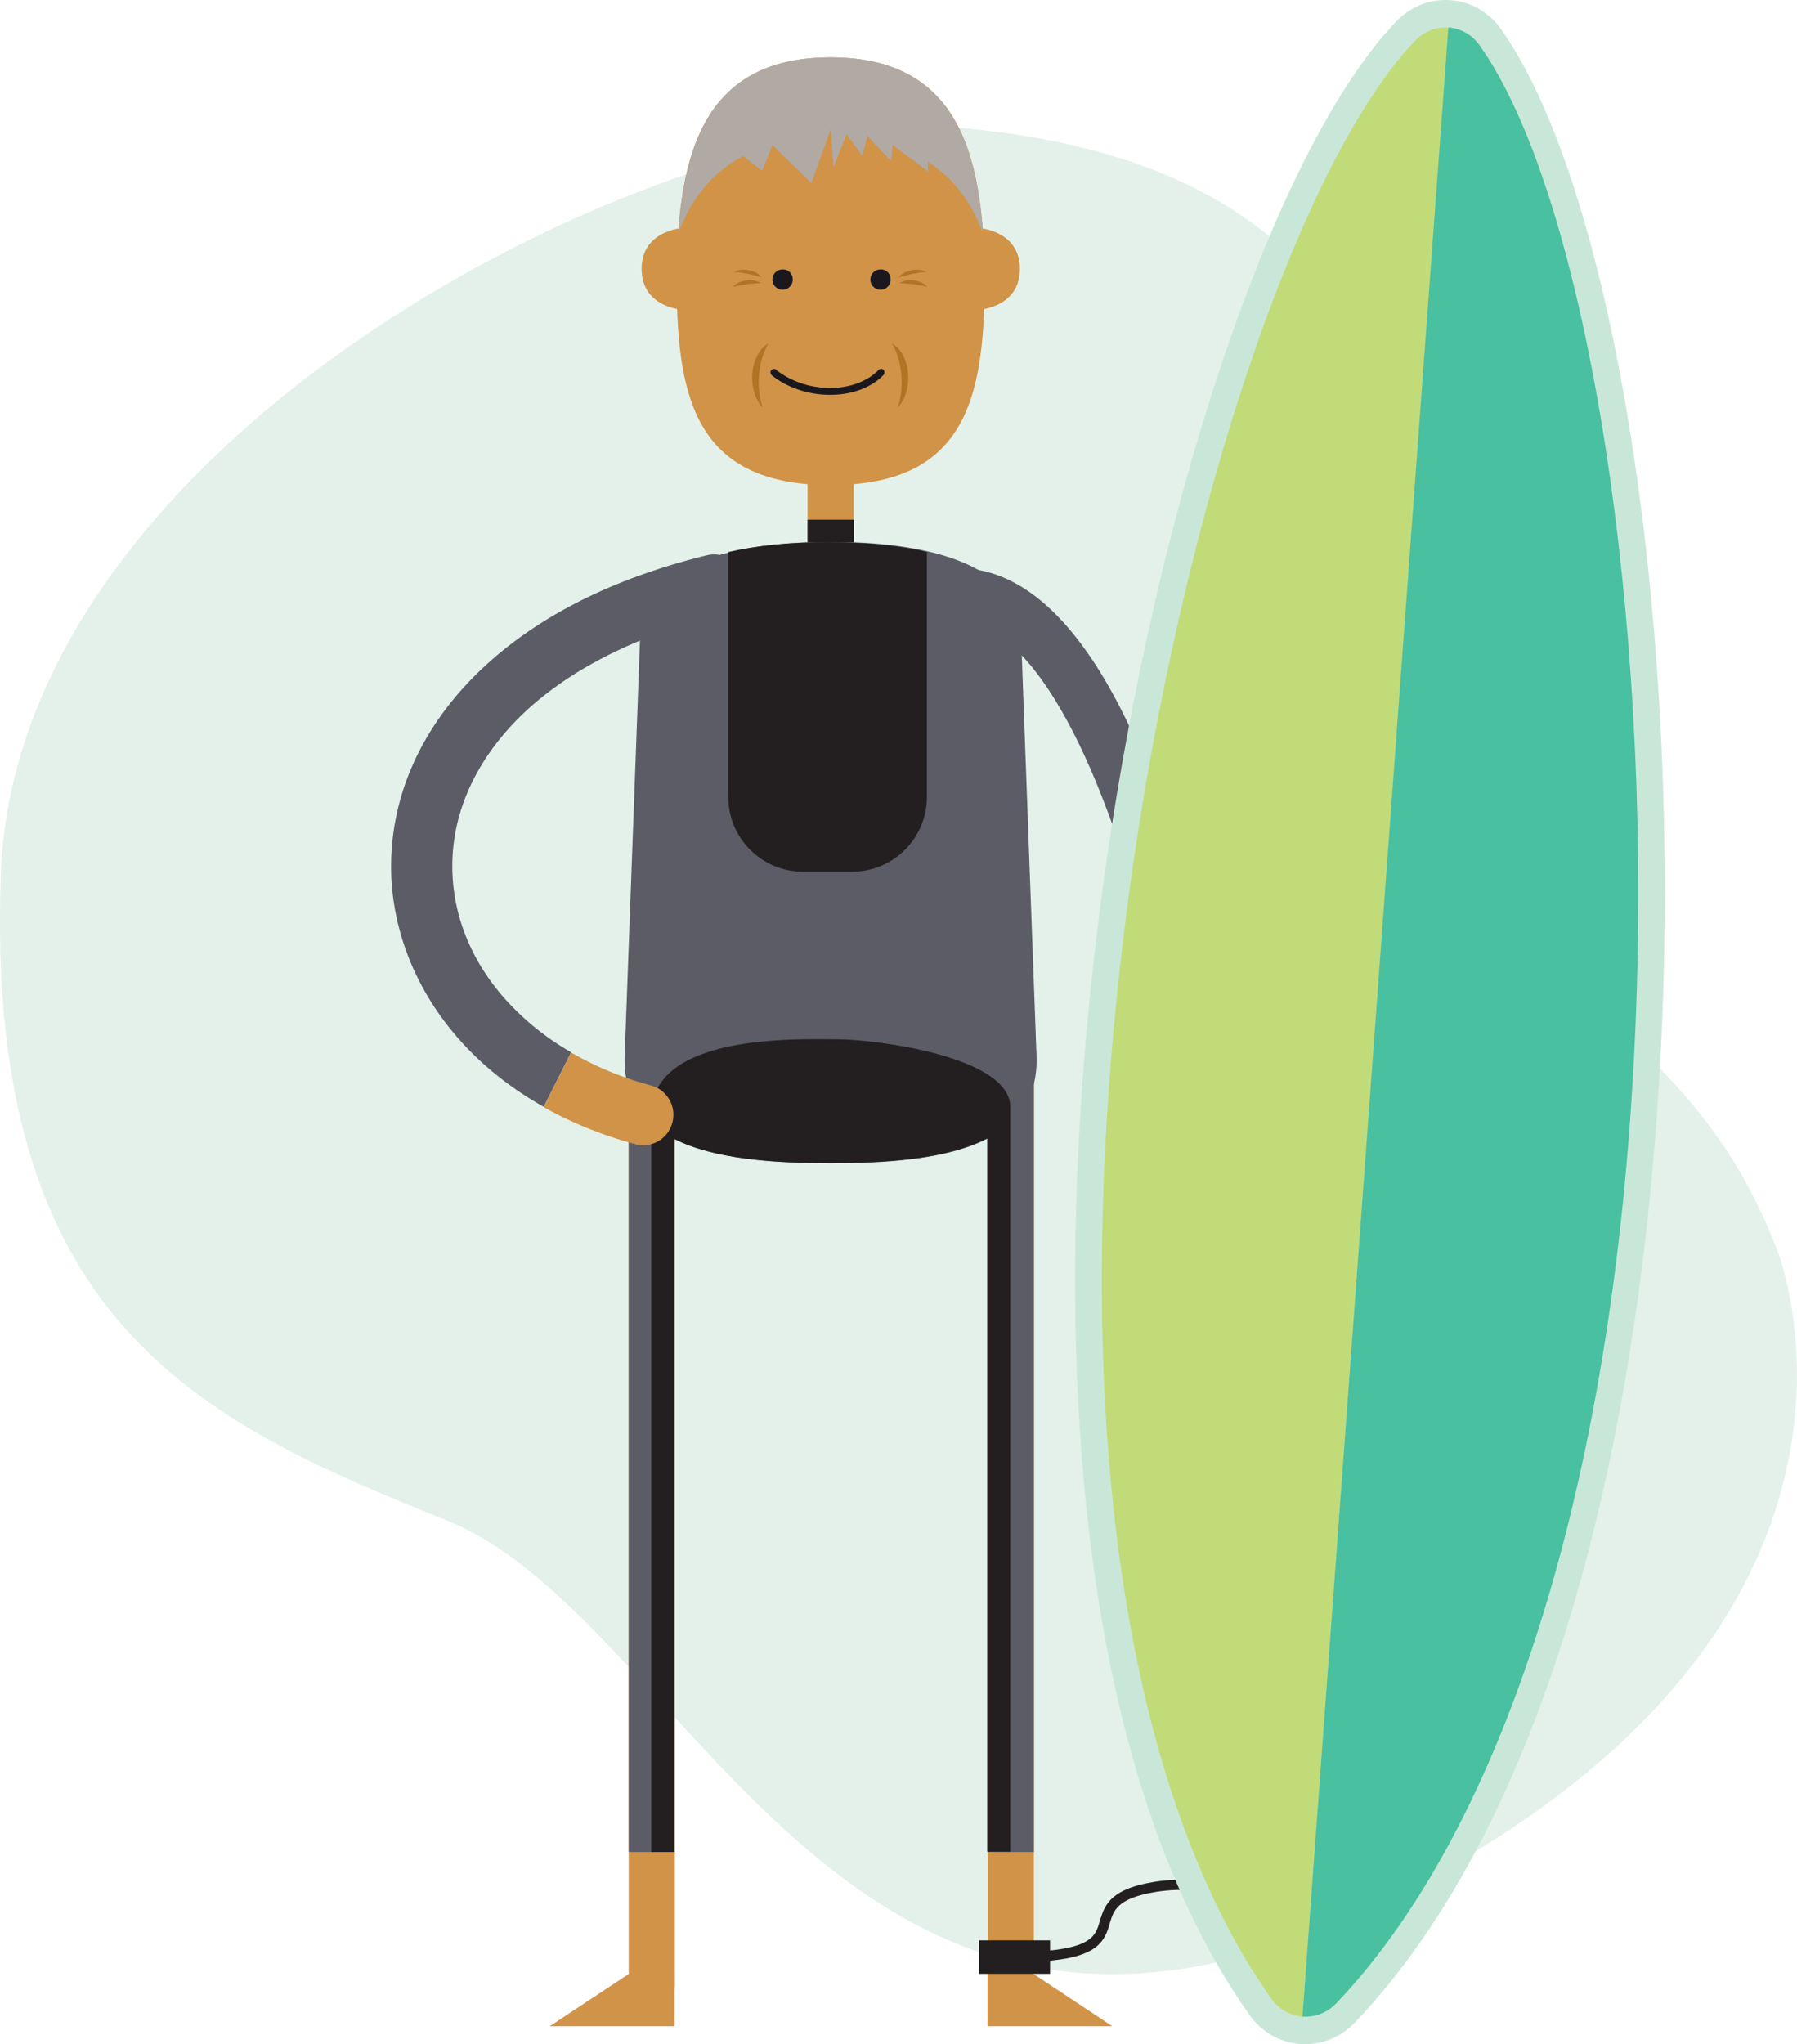 <svg xmlns="http://www.w3.org/2000/svg" id="Camada_1" viewBox="0 0 655.1 745.1">
  <style>
    .st1{fill:#d09348}.st2{fill:#5b5c65}.st3{fill:#1b181d}.st4{fill:#b0a9a4}.st5{fill:#b17425}.st6{fill:#231f20}
  </style>
  <path fill="#baddcc" d="M648 456s55.1 137.8-142.3 236.5S253 590.4 163 554.2C72.9 518-5.7 482.2.3 318.5S249.1 38 349.5 46.6 519.4 103.3 519.6 234 609.4 353.4 648 456z" opacity=".4"/>
  <path d="M368.5 731.9c-4.6 0-8.4-3.8-8.4-8.4V389.8c0-4.7 3.8-8.4 8.4-8.4s8.4 3.8 8.4 8.4v333.7c0 4.6-3.8 8.4-8.4 8.4M237.6 731.9c-4.6 0-8.4-3.8-8.4-8.4V389.8c0-4.7 3.7-8.4 8.4-8.4 4.6 0 8.4 3.8 8.4 8.4v333.7c-.1 4.6-3.8 8.4-8.4 8.4" class="st1"/>
  <path d="M449.2 493a9.7 9.7 0 0 1-9.7-9.7c0-34.6-8.8-99.6-25.6-156.9-18.6-63.5-42.1-99.9-64.5-99.9-5.4 0-9.7-4.4-9.7-9.7s4.4-9.7 9.7-9.7c18.4 0 35.4 12.2 50.7 36.3 11.9 18.8 22.8 44.9 32.4 77.6 17.3 59 26.4 126.3 26.4 162.4 0 5.3-4.3 9.6-9.7 9.6" class="st2"/>
  <path d="M302.8 204.9c-4.7 0-8.4-3.3-8.4-7.3v-26.9c0-4 3.8-7.3 8.4-7.3 4.7 0 8.4 3.3 8.4 7.3v26.9c0 4-3.7 7.3-8.4 7.3" class="st1"/>
  <path d="M372.2 230.9c-1-23.5-29.8-33.4-69.4-33.4s-68.4 9.9-69.4 33.4l-5.7 154.8C227.2 419 265 424 302.8 424s75.6-5 75.1-38.3l-5.7-154.8z" class="st2"/>
  <path d="M376.7 719.4H360v19.1h45.5zM229.3 719.4h16.6v19.1h-45.5zM248.8 112.9s-14.9-.8-14.9-14.9c0-14 14.9-14.9 14.9-14.9v29.8zM356.9 112.9s14.9-.8 14.9-14.9c0-14-14.9-14.9-14.9-14.9v29.8z" class="st1"/>
  <path d="M358.9 103.1c0 43.5-7.9 73.7-56.1 73.7s-56.1-30.2-56.1-73.7 7.4-82.2 56.1-82.2 56.1 38.7 56.1 82.2" class="st1"/>
  <path d="M289 101.9a3.7 3.7 0 1 1-7.4 0c0-2.1 1.7-3.7 3.7-3.7 2.1-.1 3.7 1.6 3.7 3.7M324.7 101.9a3.7 3.7 0 1 1-7.4 0c0-2.1 1.7-3.7 3.7-3.7 2.1-.1 3.7 1.6 3.7 3.7M302.6 143.9c-13.1 0-21-6.9-21.3-7.2-.5-.5-.6-1.3-.1-1.8s1.3-.6 1.8-.1c.1.1 7.5 6.6 19.6 6.6 12 0 17.5-6.4 17.6-6.5.5-.5 1.3-.6 1.8-.2.5.5.6 1.3.2 1.8-.3.4-6.3 7.4-19.6 7.4" class="st3"/>
  <path d="M270 57.4c8.8-5.7 19.2-15.7 32.8-15.7s24 10 32.8 15.7c11.1 6.1 18.3 15.7 22.7 27.5-2.4-35.5-13.8-64-55.5-64-41.8 0-53.1 28.5-55.5 64 4.5-11.8 11.6-21.4 22.7-27.5" class="st4"/>
  <path d="M276.6 139.3c0-5.4 1.3-10.3 3.5-14.1-3.4 1.8-5.9 6.7-5.9 12.5 0 4.5 1.5 8.4 3.8 10.8-.9-2.8-1.4-5.9-1.4-9.2M328.7 139.3c0-5.4-1.3-10.3-3.5-14.1 3.4 1.8 5.9 6.7 5.9 12.5 0 4.5-1.5 8.4-3.8 10.8.9-2.8 1.4-5.9 1.4-9.2M272.3 103.6c1.8-.2 3.5-.4 5.1-.4-1.2-.8-3.2-1.3-5.3-1s-3.9 1.2-4.9 2.3c1.6-.3 3.3-.6 5.1-.9M272.7 99.8c1.8.4 3.5.8 5 1.3-.9-1.2-2.6-2.2-4.7-2.6s-4.1-.2-5.4.6c1.6.1 3.4.4 5.1.7M333 103.6c-1.8-.2-3.5-.4-5.1-.4 1.2-.8 3.2-1.3 5.3-1 2.1.3 3.9 1.2 4.9 2.3-1.6-.3-3.3-.6-5.1-.9M332.6 99.8c-1.8.4-3.5.8-5 1.3.9-1.2 2.6-2.2 4.7-2.6s4.1-.2 5.4.6c-1.6.1-3.3.4-5.1.7" class="st5"/>
  <path d="M267.7 54.3l10.1 8 3.8-9.4 14.2 13.8 7.1-19.7.9 14.1 4.8-12.1 5.8 7.8 1.8-7.2 8.7 9.1.5-5.9 12.9 9.7v-5.7l10.1 4.6-20-27.1c-.2 0-44.4-12.4-60.7 20" class="st4"/>
  <path d="M376.9 389.8c0-4.6-3.8-8.4-8.4-8.4s-8.4 3.8-8.4 8.4V675h16.8V389.8zM237.6 381.4c-4.6 0-8.4 3.8-8.4 8.4V675h16.7V389.8c0-4.7-3.7-8.4-8.3-8.4" class="st2"/>
  <path d="M305.4 378.8c-13.6 0-68-2.5-68 27.5V675h8.4V415.1c14.4 7.3 35.7 8.8 56.9 8.8 21.4 0 42.8-1.6 57.2-9v260h8.4V403.5c0-18.5-49.3-24.7-62.9-24.7M294.4 189.4h16.9v8.2h-16.9z" class="st6"/>
  <path d="M231.5 417a10.99 10.99 0 0 0 13.6-7.8c1.6-5.9-1.9-12-7.8-13.6a120.2 120.2 0 0 1-29.1-12l-10 19.9c10.1 5.7 21.2 10.2 33.3 13.5" class="st1"/>
  <path d="M271 210.5c-1.5-6-7.5-9.6-13.4-8.1-36.6 9-65.5 24.3-85.8 45.2-18.8 19.4-28.9 42.6-29.2 67.1-.3 22.2 8 44.4 23.3 62.4 8.8 10.4 19.7 19.2 32.3 26.3l10-19.9a95.8 95.8 0 0 1-25.3-20.8c-12-14.1-18.2-30.7-18-47.8.2-18.7 8.2-36.6 22.9-51.9 17.1-17.7 43.1-31.2 75.1-39.1 6-1.4 9.6-7.4 8.1-13.4" class="st2"/>
  <path d="M337.9 290.5v-89.3c-10.4-2.5-22.6-3.6-36.2-3.6s-25.9 1.2-36.2 3.6v89.3c0 15 12.2 27.2 27.2 27.2h18c15 0 27.2-12.2 27.2-27.2M356.9 707.2h25.9v12.2h-25.9z" class="st6"/>
  <path fill="none" stroke="#231f20" stroke-miterlimit="10" stroke-width="3.7" d="M369.8 713.3c52.4 0 16.7-20 51.4-25.6 40.7-6.5 103.3 31.6 53.5 47.3"/>
  <path fill="#c9e7d8" d="M509.1 7.7c-90.8 94.5-182 545-53.6 726.7 9.2 13 27.4 14.3 38.4 2.8 153.5-161 129.2-620 53.2-726.7-9-12.8-27.1-14.1-38-2.8"/>
  <path fill="#c2db79" d="M516 14.7c-44 45.9-88.7 182.5-106.2 324.8-20.8 169.4-1.3 311.2 53.6 388.9 2.7 3.8 6.9 6.2 11.4 6.6l53.3-724.9c-4.5-.4-8.9 1.3-12.1 4.6"/>
  <path fill="#49c0a0" d="M596.9 353.3c3.5-143.4-20.7-285.1-57.6-336.9-2.6-3.7-6.8-6.1-11.3-6.4l-53.2 725c4.6.3 9-1.4 12.3-4.8 65.6-68.9 105.7-206.2 109.8-376.9"/>
</svg>
